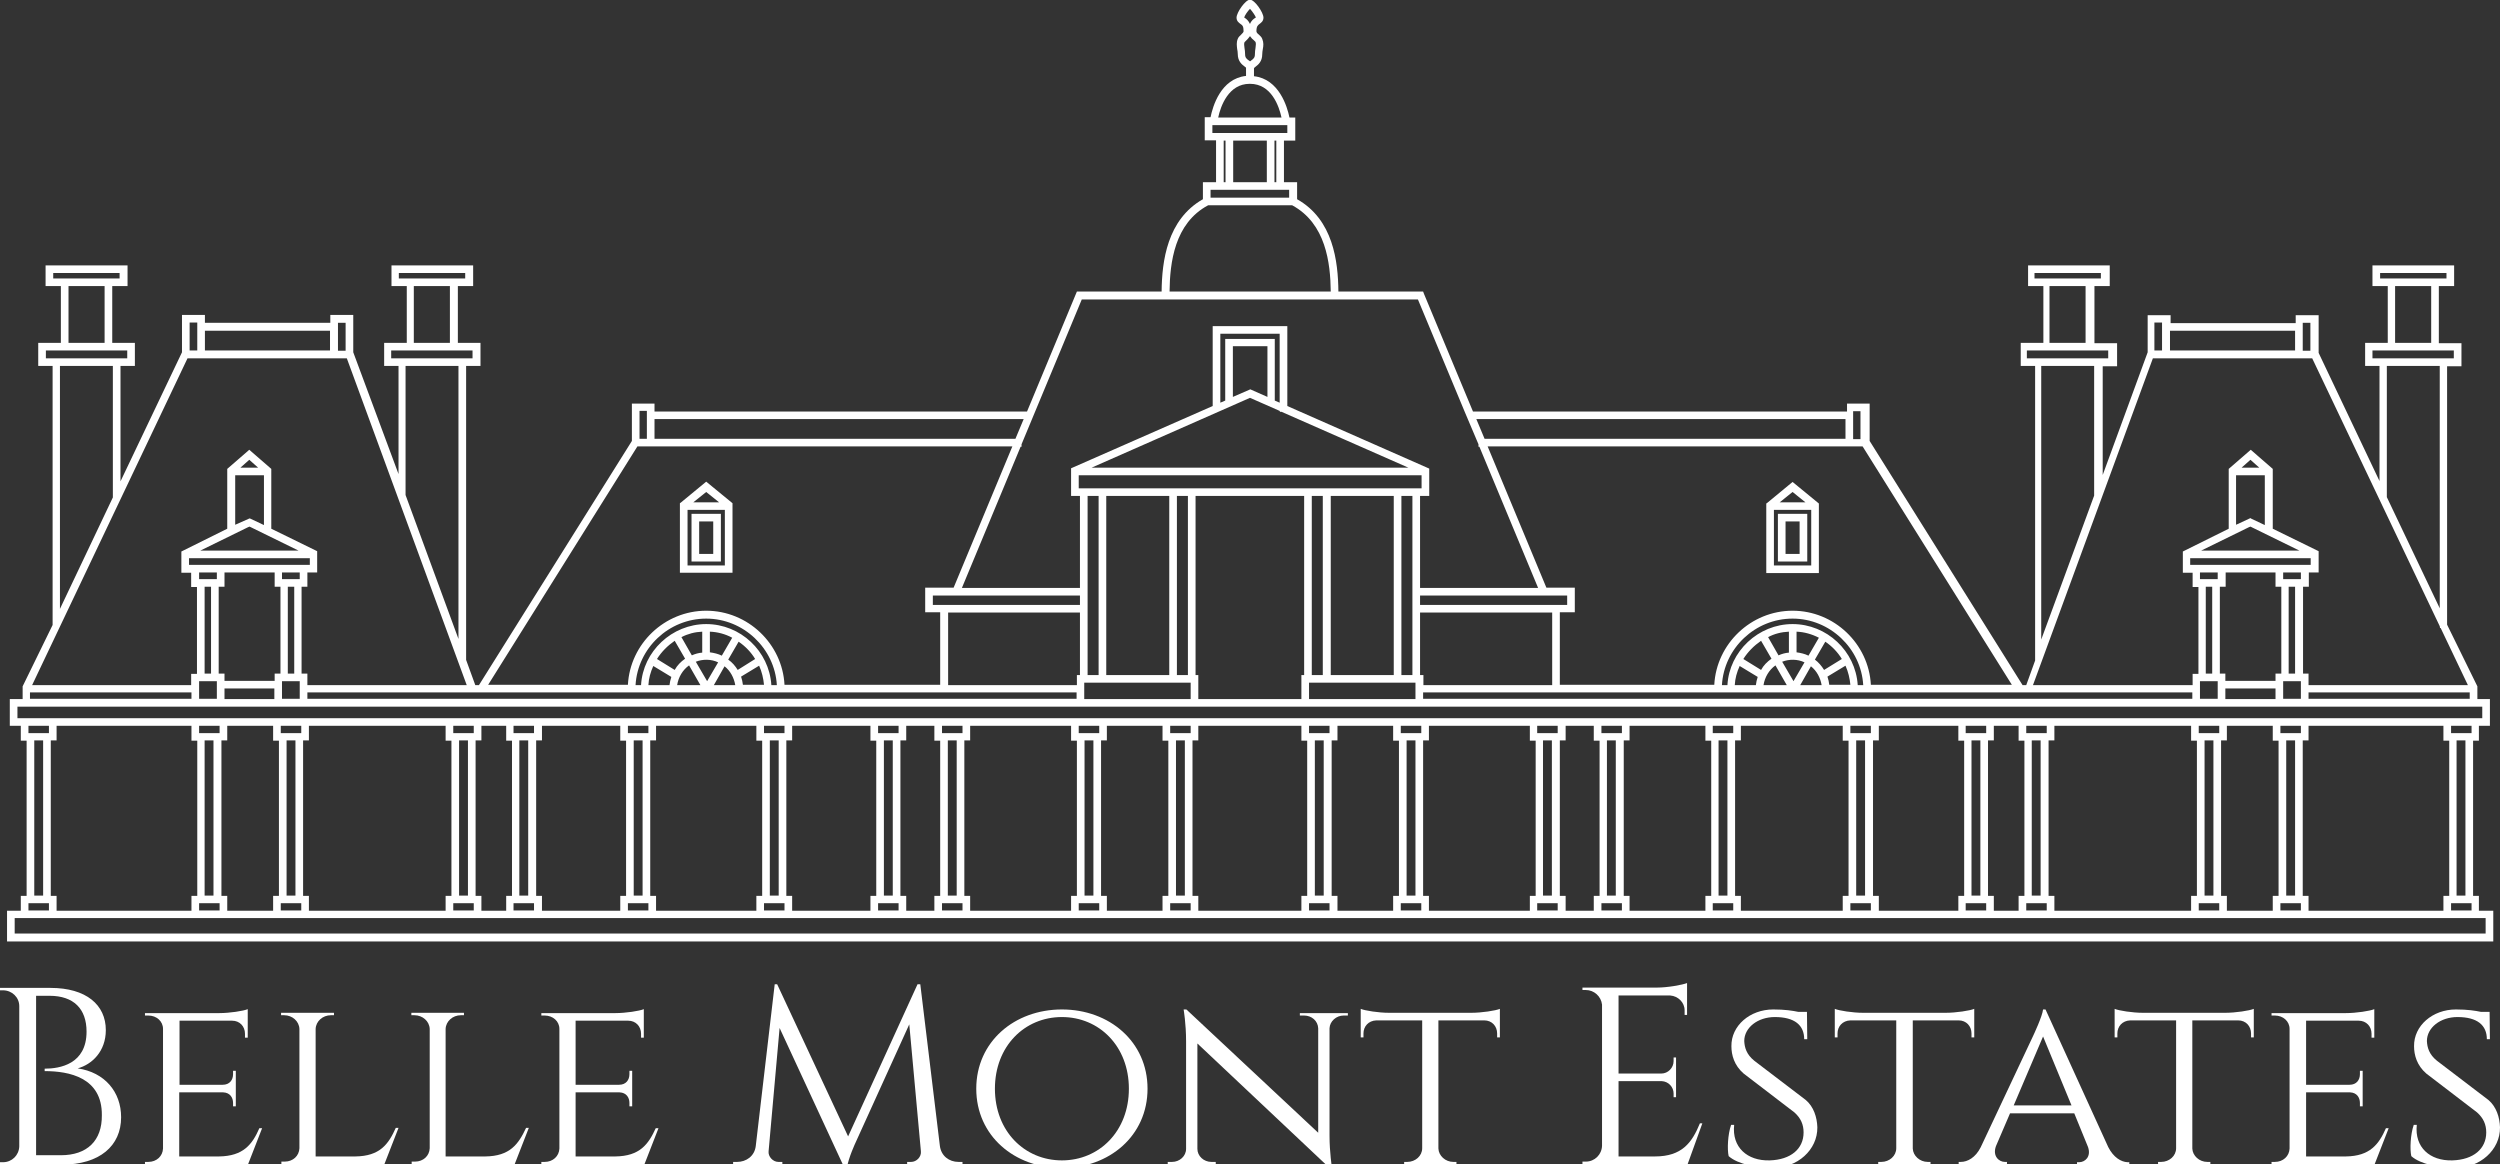 <svg width="277" height="129" viewBox="0 0 277 129" fill="none" xmlns="http://www.w3.org/2000/svg">
<rect x="0" y="0" width="277" height="129" fill="#333333" stroke="none"/>
<g clip-path="url(#clip0)">
<g clip-path="url(#clip1)">
<path d="M8.608 118.376C10.2 117.938 11.725 116.491 11.725 114.136C11.725 111.343 9.556 109.459 5.592 109.459H0V109.728H0.339C1.322 109.728 2.135 110.502 2.135 111.478V127.023C2.101 127.999 1.322 128.773 0.339 128.773H0V129.042H6.845C11.047 129.042 13.42 126.956 13.42 123.793C13.42 120.967 11.59 118.813 8.608 118.376ZM6.744 127.999H3.999V110.334H5.49C8.167 110.334 9.59 111.781 9.59 114.304C9.59 117.905 6.642 118.409 4.948 118.409V118.679C7.659 118.679 11.319 119.385 11.285 123.558C11.319 126.384 9.658 127.999 6.744 127.999Z" fill="white"/>
<path d="M24.264 128.134H19.858V121.034H24.738C25.484 121.068 25.823 121.606 25.823 122.212V122.582H26.128V118.645H25.823V119.015C25.823 119.654 25.45 120.193 24.671 120.193H19.892V113.093H25.721C26.568 113.093 27.144 113.732 27.144 114.54V114.977H27.449V111.814C26.975 112.016 25.45 112.252 24.298 112.252H16.063V112.521H16.436C17.351 112.521 18.062 113.16 18.062 114.001V127.259C18.029 128.1 17.351 128.739 16.436 128.739H16.063V129.009H27.483L29.042 125.005H28.737C27.958 126.788 26.975 128.1 24.264 128.134Z" fill="white"/>
<path d="M39.378 128.134H34.972V114.001C35.006 113.16 35.752 112.487 36.667 112.487H37.006V112.218H31.143V112.487H31.482C32.397 112.487 33.142 113.16 33.176 114.001V127.225C33.142 128.067 32.465 128.706 31.55 128.706H31.177V128.975H42.597L44.156 124.971H43.851C43.038 126.788 42.089 128.1 39.378 128.134Z" fill="white"/>
<path d="M53.78 128.134H49.374V114.001C49.408 113.16 50.154 112.487 51.069 112.487H51.408V112.218H45.579V112.487H45.918C46.833 112.487 47.578 113.16 47.612 114.001V127.225C47.578 128.067 46.901 128.706 45.986 128.706H45.613V128.975H57.033L58.592 124.971H58.287C57.44 126.788 56.491 128.1 53.78 128.134Z" fill="white"/>
<path d="M68.182 128.134H63.777V121.034H68.657C69.402 121.068 69.741 121.606 69.741 122.212V122.582H70.046V118.645H69.741V119.015C69.741 119.654 69.368 120.193 68.589 120.193H63.777V113.093H69.606C70.453 113.093 71.029 113.732 71.029 114.54V114.977H71.334V111.814C70.859 112.016 69.335 112.252 68.182 112.252H59.981V112.521H60.354C61.269 112.521 61.981 113.16 61.981 114.001V127.259C61.947 128.1 61.269 128.739 60.354 128.739H59.981V129.009H71.402L72.96 125.005H72.656C71.842 126.788 70.893 128.1 68.182 128.134Z" fill="white"/>
<path d="M104.137 126.956L101.968 109.055H101.663L93.971 125.913L86.109 109.055H85.838L83.737 126.99C83.601 128.1 82.686 128.74 81.669 128.74H81.229V129.009H86.685V128.74H86.244C85.634 128.74 85.092 128.134 85.16 127.562L86.38 113.901L93.564 129.413H93.835C94.005 128.269 94.818 126.552 94.818 126.552L100.748 113.497L102.036 127.562C102.104 128.168 101.562 128.74 100.952 128.74H100.511V129.009H106.645V128.74H106.204C105.154 128.74 104.273 128.067 104.137 126.956Z" fill="white"/>
<path d="M117.659 111.848C112.406 111.848 108.17 115.415 108.17 120.63C108.17 125.846 112.406 129.412 117.659 129.412C122.911 129.412 127.147 125.846 127.147 120.63C127.147 115.415 122.911 111.848 117.659 111.848ZM117.659 128.571C113.524 128.571 110.237 125.341 110.237 120.63C110.237 115.919 113.524 112.689 117.659 112.689C121.793 112.689 125.08 115.919 125.08 120.63C125.08 125.341 121.793 128.571 117.659 128.571Z" fill="white"/>
<path d="M144.024 112.521H144.498C145.346 112.521 146.023 113.127 146.057 113.934V125.509L131.451 111.848H131.146C131.146 111.848 131.418 113.429 131.418 115.347V127.293C131.418 128.1 130.706 128.74 129.859 128.74H129.384V129.009H134.705V128.74H134.23C133.383 128.74 132.671 128.1 132.671 127.293V115.617L147.311 129.412H147.582C147.582 129.412 147.311 127.663 147.311 125.846V113.934C147.345 113.16 148.057 112.521 148.87 112.521H149.344V112.252H144.024V112.521Z" fill="white"/>
<path d="M153.885 112.218C152.767 112.218 151.242 111.983 150.768 111.781V114.944H151.073V114.506C151.073 113.732 151.615 113.093 152.496 113.059H157.579V127.225C157.579 128.067 156.834 128.74 155.919 128.74H155.58V129.009H161.375V128.74H161.036C160.155 128.74 159.409 128.067 159.375 127.259V113.059H164.458C165.306 113.059 165.882 113.699 165.882 114.506V114.944H166.187V111.781C165.712 111.983 164.153 112.218 163.035 112.218H153.885Z" fill="white"/>
<path d="M183.368 128.134H179.335V119.789H184.113C184.859 119.823 185.435 120.428 185.435 121.169V121.572H185.706V117.164H185.435V117.568C185.435 118.308 184.825 118.948 184.08 118.948H179.335V110.3H185.062C185.943 110.367 186.655 111.074 186.655 111.949V112.454H186.926V110.199V109.728V108.921C186.418 109.122 184.791 109.425 183.571 109.425H175.336V109.694H175.709C176.624 109.694 177.404 110.401 177.505 111.31V126.956C177.471 127.932 176.692 128.706 175.709 128.706H175.336V128.975H186.994L188.62 124.466H188.349C187.468 126.62 186.35 128.134 183.368 128.134Z" fill="white"/>
<path d="M200.074 121.875L194.381 117.535C193.5 116.828 193.297 116.054 193.263 115.347C193.263 113.867 194.754 112.689 196.652 112.689C198.854 112.689 199.905 113.598 199.905 115.145H200.244L200.21 112.117H199.261C198.617 111.983 197.77 111.848 196.482 111.848C193.873 111.848 191.806 113.665 191.84 115.919C191.84 116.895 192.145 118.039 193.195 118.948L198.821 123.255C199.532 123.894 199.837 124.601 199.837 125.476C199.837 127.293 198.414 128.504 196.076 128.571C193.602 128.639 191.874 127.124 192.145 124.634H191.806C191.433 125.711 191.365 127.36 191.535 128.1C192.551 129.009 194.72 129.412 196.381 129.412C199.159 129.412 201.396 127.394 201.362 124.904C201.328 123.793 200.956 122.615 200.074 121.875Z" fill="white"/>
<path d="M213.596 128.74C212.715 128.74 211.969 128.067 211.935 127.259V113.059H217.019C217.866 113.059 218.442 113.699 218.442 114.506V114.944H218.747V111.781C218.272 111.983 216.714 112.218 215.595 112.218H206.412C205.293 112.218 203.768 111.983 203.294 111.781V114.944H203.599V114.506C203.599 113.732 204.141 113.093 205.022 113.059H210.105V127.225C210.105 128.067 209.36 128.74 208.445 128.74H208.106V129.009H213.901V128.74H213.596Z" fill="white"/>
<path d="M233.59 127.091L226.643 111.848H226.372C226.304 112.588 225.287 114.742 225.287 114.742L219.458 127.124C218.882 128.268 218.001 128.74 217.256 128.74H217.019V129.009H222.373V128.74H222.136C221.492 128.74 220.746 128.1 221.153 126.99L222.712 123.356H229.828L231.353 127.091C231.726 128.167 231.014 128.773 230.37 128.773H230.133V129.042H235.928V128.773H235.725C235.013 128.74 234.166 128.235 233.59 127.091ZM223.118 122.481L226.372 114.843L229.523 122.481H223.118Z" fill="white"/>
<path d="M237.419 112.218C236.301 112.218 234.776 111.983 234.301 111.781V114.944H234.606V114.506C234.606 113.732 235.148 113.093 236.03 113.059H241.113V127.225C241.113 128.067 240.367 128.74 239.452 128.74H239.113V129.009H244.908V128.74H244.569C243.688 128.74 242.943 128.067 242.909 127.259V113.059H247.992C248.839 113.059 249.415 113.699 249.415 114.506V114.944H249.72V111.781C249.246 111.983 247.687 112.218 246.569 112.218H237.419Z" fill="white"/>
<path d="M259.92 128.134H255.515V121.034H260.395C261.14 121.068 261.479 121.606 261.479 122.212V122.582H261.784V118.645H261.479V119.015C261.479 119.654 261.106 120.193 260.327 120.193H255.515V113.093H261.344C262.191 113.093 262.767 113.732 262.767 114.54V114.977H263.072V111.814C262.597 112.016 261.072 112.252 259.92 112.252H251.686V112.521H252.058C252.973 112.521 253.685 113.16 253.685 114.001V127.259C253.651 128.1 252.973 128.739 252.058 128.739H251.686V129.009H263.106L264.665 125.005H264.36C263.58 126.788 262.597 128.1 259.92 128.134Z" fill="white"/>
<path d="M275.712 121.875L270.019 117.535C269.138 116.828 268.935 116.054 268.901 115.347C268.901 113.867 270.392 112.689 272.289 112.689C274.492 112.689 275.543 113.598 275.543 115.145H275.882L275.848 112.117H274.899C274.255 111.983 273.408 111.848 272.12 111.848C269.511 111.848 267.443 113.665 267.477 115.919C267.477 116.895 267.782 118.039 268.833 118.948L274.458 123.255C275.17 123.894 275.475 124.601 275.475 125.476C275.475 127.293 274.052 128.504 271.713 128.571C269.24 128.639 267.511 127.124 267.782 124.634H267.443C267.071 125.711 267.003 127.36 267.172 128.1C268.189 129.009 270.358 129.412 272.018 129.412C274.797 129.412 277.034 127.394 277 124.904C276.966 123.793 276.593 122.615 275.712 121.875Z" fill="white"/>
<path d="M81.162 55.756L78.247 53.367L75.435 55.688L75.333 55.756V63.461H81.162V55.756ZM76.18 62.654V56.496H80.314V62.654H76.18ZM76.824 55.655L78.247 54.511L79.671 55.655H76.824Z" fill="white"/>
<path d="M76.621 62.216H79.874V56.933H76.621V62.216ZM79.027 57.775V61.375H77.468V57.775H79.027Z" fill="white"/>
<path d="M198.617 53.4L195.804 55.722L195.703 55.789V63.495H201.531V55.789L198.617 53.4ZM196.55 62.654V56.496H200.684V62.654H196.55ZM197.194 55.655L198.617 54.511L200.04 55.655H197.194Z" fill="white"/>
<path d="M196.991 62.216H200.244V56.933H196.991V62.216ZM199.397 57.775V61.375H197.838V57.775H199.397Z" fill="white"/>
<path d="M276.221 100.912H274.662V99.263H274.018V82.069H274.662V80.42H275.882V77.459H274.493V76.046L271.138 69.215V40.58H272.73V38.023H270.223V31.697H271.917V29.409H262.869V31.697H264.563V37.989H262.056V40.547H263.648V53.299L256.905 39.1V34.927H254.363V35.802H240.503V34.927H237.961V39.032L232.98 52.626V40.58H234.573V38.023H232.065V31.697H233.759V29.409H224.711V31.697H226.406V37.989H223.898V40.547H225.491V73.186L224.508 75.911H224.101L207.157 48.858V44.719H204.65V45.594H163.205L157.783 32.572L157.681 32.303H148.294C148.26 28.938 147.718 24.328 143.719 22.073V20.189H142.262V15.579H143.516V13.022H142.872C142.635 11.844 141.72 8.749 138.941 8.446V7.571C138.941 7.537 138.975 7.504 139.144 7.369C139.415 7.167 139.856 6.797 139.856 6.023C139.856 5.821 139.89 5.619 139.924 5.418C139.991 5.081 140.025 4.711 139.856 4.307C139.788 4.105 139.619 3.971 139.483 3.836C139.348 3.735 139.212 3.6 139.212 3.466C139.212 2.894 139.381 2.793 139.551 2.658C139.72 2.524 139.991 2.355 139.991 1.952C139.991 1.38 139.009 -0.034 138.5 -0.034C137.992 -0.034 137.009 1.38 137.009 1.952C137.009 2.355 137.28 2.524 137.45 2.658C137.653 2.793 137.789 2.894 137.789 3.466C137.789 3.567 137.653 3.701 137.518 3.836C137.382 3.971 137.213 4.105 137.145 4.307C136.975 4.711 137.043 5.081 137.077 5.418C137.111 5.586 137.145 5.788 137.145 5.99C137.145 6.763 137.585 7.134 137.856 7.335C138.06 7.47 138.06 7.504 138.06 7.537V8.412C135.247 8.715 134.366 11.811 134.129 12.988H133.485V15.546H134.739V20.189H133.282V22.073C129.317 24.328 128.741 28.938 128.707 32.303H119.32L113.796 45.594H72.52V44.719H70.013V48.858L53.069 75.911H52.662L51.646 73.118V40.547H53.238V37.989H50.731V31.697H52.425V29.409H43.377V31.697H45.071V37.989H42.564V40.547H44.156V52.526L39.141 39.032V34.894H36.599V35.769H22.705V34.894H20.164V39.032L13.352 53.333V40.547H14.945V37.989H12.437V31.697H14.132V29.409H5.05V31.697H6.744V37.989H4.236V40.547H5.829V69.249L2.508 76.046V77.459H1.085V80.42H2.305V82.069H2.949V99.263H2.305V100.912H0.78V104.311H276.255V100.912H276.221ZM138.5 2.658C138.331 2.288 138.094 2.086 137.924 1.985C137.89 1.952 137.856 1.952 137.856 1.952C137.89 1.75 138.229 1.245 138.5 0.976C138.738 1.245 139.11 1.75 139.144 1.952C139.144 1.952 139.11 1.985 139.076 1.985C138.907 2.086 138.636 2.288 138.5 2.658ZM138.5 4.004C138.636 4.206 138.805 4.374 138.941 4.475C138.975 4.509 139.076 4.61 139.11 4.644C139.178 4.812 139.144 5.014 139.11 5.317C139.076 5.518 139.043 5.754 139.043 6.023C139.043 6.393 138.873 6.528 138.636 6.696C138.602 6.73 138.568 6.763 138.5 6.797C138.466 6.763 138.433 6.73 138.365 6.696C138.128 6.528 137.958 6.393 137.958 6.023C137.958 5.754 137.924 5.518 137.89 5.317C137.856 5.047 137.823 4.845 137.89 4.677C137.924 4.644 138.026 4.543 138.06 4.509C138.195 4.374 138.365 4.206 138.5 4.004ZM134.976 13.022C135.247 11.743 136.128 9.287 138.466 9.287H138.5C140.873 9.287 141.72 11.777 141.991 13.022H134.976ZM134.332 14.738V13.863H142.635V14.738H134.332ZM141.415 15.579V20.189H141.211V15.579H141.415ZM140.364 15.579V20.189H136.637V15.579H140.364ZM135.789 15.579V20.189H135.586V15.579H135.789ZM134.129 21.905V21.03H142.838V21.905H134.129ZM143.177 22.747C146.905 24.765 147.413 29.14 147.447 32.303H129.588C129.622 29.106 130.13 24.732 133.858 22.747H143.177ZM271.07 30.25V30.856H263.716V30.25H271.07ZM269.376 31.697V37.989H265.377V31.697H269.376ZM271.883 38.831V39.705H262.869V38.831H271.883ZM273.645 76.719V77.425H255.786V76.719H273.645ZM254.939 75.474V77.425H252.974V75.474H254.939ZM245.722 75.474V77.425H243.756V75.474H245.722ZM255.786 75.878V74.633H255.177V65.009H255.82V63.428H256.905V61.072L251.822 58.582V51.953L249.382 49.834L246.942 51.953V58.582L241.859 61.106V63.461H242.943V65.043H243.587V74.666H242.943V75.911H225.253L238.538 39.705H256.193L270.324 69.383L270.358 69.585H270.426L273.442 75.911H255.786V75.878ZM254.939 63.428V64.168H252.974V63.428H254.939ZM245.959 74.633V65.009H246.603V63.428H252.127V65.009H252.77V74.633H252.127V75.44H246.569V74.633H245.959ZM245.722 63.428V64.168H243.756V63.428H245.722ZM256.024 61.846V62.586H242.672V61.846H256.024ZM248.365 51.819L249.348 50.944L250.331 51.819H248.365ZM254.77 61.005H243.892L249.178 58.414L249.348 58.347L254.77 61.005ZM247.755 58.145V52.66H250.941V58.178L249.449 57.472L249.348 57.404L247.755 58.145ZM244.4 74.633V65.009H245.112V74.633H244.4ZM253.584 74.633V65.009H254.295V74.633H253.584ZM270.324 40.547V67.398L264.462 55.083V40.547H270.324ZM252.127 76.281V77.459H246.569V76.281H252.127ZM255.99 35.769V38.864H255.143V35.769H255.99ZM238.707 38.831V35.735H239.554V38.831H238.707ZM240.435 38.831V36.643H254.295V38.831H240.435ZM226.168 70.864V40.547H232.031V54.914L226.168 70.864ZM232.777 30.25V30.856H225.423V30.25H232.777ZM231.082 31.697V37.989H227.083V31.697H231.082ZM233.59 38.831V39.705H224.576V38.831H233.59ZM70.86 48.622V45.527H71.673V48.622H70.86ZM72.52 48.622V46.435H113.423L112.508 48.622H72.52ZM156.834 75.642V77.459H145.041V75.642H156.834ZM132.468 74.801V54.948H144.499V74.801H144.194V77.459H132.773V74.801H132.468ZM145.346 74.801V54.948H146.566V74.801H145.346ZM147.447 74.801V54.948H154.428V74.801H147.447ZM155.275 74.801V54.948H156.495V74.801H155.275ZM131.926 75.642V77.459H120.133V75.642H131.926ZM119.659 67.869V74.801H119.32V75.911H105.053V67.869H119.659ZM163.815 49.228V49.497H163.916L170.423 65.144H157.342V54.948H158.359V51.92L142.635 44.988V36.139H134.366V44.988L118.676 51.886V54.948H119.659V65.144H106.578L113.084 49.497H113.186V49.228L119.862 33.178H157.105L162.29 45.627L163.815 49.228ZM157.511 52.66V54.107H119.523V52.66H157.511ZM135.755 37.518V44.383L135.213 44.618V36.98H141.787V44.618L141.245 44.383V37.552H135.755V37.518ZM136.603 38.359H140.432V43.979L138.534 43.138L136.603 43.979V38.359ZM141.821 45.627H141.991L156.054 51.819H120.946L138.5 44.08L141.787 45.527L141.821 45.627ZM120.506 74.801V54.948H121.726V74.801H120.506ZM122.573 74.801V54.948H129.554V74.801H122.573ZM130.401 74.801V54.948H131.621V74.801H130.401ZM157.342 74.801V67.869H171.982V75.911H157.715V74.801H157.342ZM157.342 67.028V65.985H173.642V67.028H157.342ZM205.022 75.878H202.684C202.65 75.575 202.582 75.272 202.481 74.969L204.48 73.758C204.785 74.431 204.955 75.171 205.022 75.878ZM194.754 75.003C194.653 75.306 194.585 75.608 194.551 75.911H192.213C192.247 75.171 192.45 74.464 192.755 73.791L194.754 75.003ZM193.162 73.017C193.67 72.21 194.348 71.537 195.127 70.999L196.279 72.984C195.805 73.32 195.398 73.724 195.127 74.229L193.162 73.017ZM196.72 73.724L197.974 75.911H195.398C195.534 75.036 196.008 74.229 196.72 73.724ZM198.211 69.989V72.311C197.804 72.344 197.431 72.445 197.059 72.614L195.907 70.595C196.584 70.225 197.398 70.023 198.211 69.989ZM200.651 73.825C201.295 74.33 201.701 75.104 201.837 75.911H199.465L200.651 73.825ZM202.108 74.229C201.837 73.791 201.498 73.388 201.091 73.085L202.244 71.1C202.989 71.604 203.633 72.277 204.074 73.017L202.108 74.229ZM201.532 70.662L200.38 72.647C199.973 72.445 199.533 72.344 199.058 72.277V69.989C199.905 70.023 200.753 70.258 201.532 70.662ZM199.939 73.388L198.719 75.474L197.465 73.32C198.245 73.017 199.16 73.017 199.939 73.388ZM198.618 68.542C202.752 68.542 206.208 71.84 206.446 75.911H205.836C205.598 72.143 202.413 69.148 198.618 69.148C194.822 69.148 191.603 72.176 191.399 75.911H190.789C191.027 71.806 194.483 68.542 198.618 68.542ZM207.293 75.878C207.056 71.335 203.226 67.667 198.618 67.667C194.009 67.667 190.179 71.335 189.942 75.878H172.829V67.836H174.489V65.11H171.338L164.831 49.464H206.378L222.915 75.878H207.293ZM119.659 65.985V67.028H103.359V65.985H119.659ZM84.652 75.878H82.314C82.28 75.575 82.213 75.272 82.111 74.969L84.11 73.758C84.415 74.431 84.585 75.171 84.652 75.878ZM74.384 75.003C74.283 75.306 74.215 75.608 74.181 75.911H71.843C71.877 75.171 72.08 74.464 72.385 73.791L74.384 75.003ZM72.792 73.017C73.3 72.21 73.978 71.537 74.757 70.999L75.909 72.984C75.435 73.32 75.028 73.724 74.757 74.229L72.792 73.017ZM76.35 73.724L77.604 75.911H75.028C75.164 75.036 75.638 74.229 76.35 73.724ZM77.807 69.989V72.311C77.4 72.344 77.028 72.445 76.655 72.614L75.503 70.595C76.214 70.225 76.994 70.023 77.807 69.989ZM80.281 73.825C80.925 74.33 81.331 75.104 81.467 75.911H79.095L80.281 73.825ZM81.738 74.229C81.467 73.791 81.128 73.388 80.688 73.085L81.84 71.1C82.585 71.604 83.229 72.277 83.67 73.017L81.738 74.229ZM81.128 70.662L79.976 72.647C79.569 72.445 79.129 72.344 78.654 72.277V69.989C79.535 70.023 80.382 70.258 81.128 70.662ZM79.569 73.388L78.349 75.474L77.095 73.32C77.875 73.017 78.79 73.017 79.569 73.388ZM78.248 68.542C82.382 68.542 85.838 71.84 86.076 75.911H85.466C85.228 72.143 82.043 69.148 78.248 69.148C74.452 69.148 71.233 72.176 71.029 75.911H70.419C70.657 71.806 74.113 68.542 78.248 68.542ZM112.169 49.464L105.663 65.11H102.511V67.836H104.172V75.878H86.923C86.686 71.335 82.856 67.667 78.248 67.667C73.639 67.667 69.809 71.335 69.572 75.878H54.086L70.623 49.464H112.169ZM157.681 77.459V76.719H242.909V77.425H157.681V77.459ZM206.141 45.56V48.656H205.327V45.56H206.141ZM163.577 46.435H204.48V48.622H164.492L163.577 46.435ZM21.214 76.719V77.425H3.321V76.719H21.214ZM51.544 30.25V30.856H44.19V30.25H51.544ZM49.849 31.697V37.989H45.851V31.697H49.849ZM52.357 38.831V39.705H43.343V38.831H52.357ZM50.798 40.547V70.797L44.936 54.847V40.547H50.798ZM33.211 75.474V77.425H31.245V75.474H33.211ZM24.027 75.474V77.425H22.061V75.474H24.027ZM34.058 75.878V74.633H33.414V65.009H34.058V63.428H35.142V61.072L30.059 58.582V51.953L27.619 49.834L25.179 51.953V58.582L20.232 61.039L20.096 61.106V63.461H21.18V65.043H21.824V74.666H21.18V75.911H3.559L20.774 39.705H38.429L51.713 75.911H34.058V75.878ZM33.211 63.428V64.168H31.245V63.428H33.211ZM24.23 74.633V65.009H24.874V63.428H30.432V65.009H31.076V74.633H30.432V75.44H24.874V74.633H24.23ZM24.027 63.428V64.168H22.061V63.428H24.027ZM34.329 61.846V62.586H20.943V61.846H34.329ZM26.636 51.819L27.619 50.944L28.602 51.819H26.636ZM33.075 61.005H22.197L27.483 58.414L27.653 58.347L33.075 61.005ZM26.06 58.145V52.66H29.246V58.178L27.755 57.472L27.653 57.438L26.06 58.145ZM22.671 74.633V65.009H23.383V74.633H22.671ZM31.889 74.633V65.009H32.601V74.633H31.889ZM30.398 76.281V77.459H24.874V76.281H30.398ZM34.058 77.459V76.719H119.286V77.425H34.058V77.459ZM38.294 35.769V38.864H37.447V35.769H38.294ZM21.011 38.831V35.735H21.858V38.831H21.011ZM22.705 38.831V36.643H36.565V38.831H22.705ZM6.642 67.466V40.547H12.505V55.116L6.642 67.466ZM13.251 30.25V30.856H5.897V30.25H13.251ZM11.59 31.697V37.989H7.591V31.697H11.59ZM14.098 38.831V39.705H5.084V38.831H14.098ZM273.849 100.071V100.878H271.578V100.071H273.849ZM272.188 99.23V82.035H273.171V99.23H272.188ZM271.578 81.194V80.42H273.849V81.228H271.578V81.194ZM255.143 99.23V82.035H255.786V80.42H270.731V82.069H271.375V99.263H270.731V100.912H255.786V99.263H255.143V99.23ZM254.939 100.071V100.878H252.669V100.071H254.939ZM253.313 99.23V82.035H254.295V99.23H253.313ZM252.669 81.194V80.42H254.939V81.228H252.669V81.194ZM246.095 99.23V82.035H246.738V80.42H251.822V82.069H252.465V99.263H251.822V100.912H246.738V99.263H246.095V99.23ZM245.891 100.071V100.878H243.621V100.071H245.891ZM244.265 99.23V82.035H245.247V99.23H244.265ZM243.621 81.194V80.42H245.891V81.228H243.621V81.194ZM226.982 99.23V82.035H227.626V80.42H242.774V82.069H243.417V99.263H242.774V100.912H227.626V99.263H226.982V99.23ZM226.778 100.071V100.878H224.508V100.071H226.778ZM225.118 99.23V82.035H226.101V99.23H225.118ZM224.508 81.194V80.42H226.778V81.228H224.508V81.194ZM220.272 99.23V82.035H220.916V80.42H223.661V82.069H224.305V99.263H223.661V100.912H220.916V99.263H220.272V99.23ZM220.069 100.071V100.878H217.798V100.071H220.069ZM218.442 99.23V82.035H219.425V99.23H218.442ZM217.798 81.194V80.42H220.069V81.228H217.798V81.194ZM207.53 99.23V82.035H208.174V80.42H216.985V82.069H217.629V99.263H216.985V100.912H208.174V99.263H207.53V99.23ZM207.293 100.071V100.878H205.022V100.071H207.293ZM205.666 99.23V82.035H206.649V99.23H205.666ZM205.022 81.194V80.42H207.293V81.228H205.022V81.194ZM192.247 99.23V82.035H192.89V80.42H204.175V82.069H204.819V99.263H204.175V100.912H192.89V99.263H192.247V99.23ZM192.043 100.071V100.878H189.773V100.071H192.043ZM190.417 99.23V82.035H191.399V99.23H190.417ZM189.773 81.194V80.42H192.043V81.228H189.773V81.194ZM179.911 99.23V82.035H180.555V80.42H188.959V82.069H189.603V99.263H188.959V100.912H180.555V99.263H179.911V99.23ZM179.708 100.071V100.878H177.438V100.071H179.708ZM178.048 99.23V82.035H179.03V99.23H178.048ZM177.438 81.194V80.42H179.708V81.228H177.438V81.194ZM172.829 99.23V82.035H173.473V80.42H176.59V82.069H177.234V99.263H176.59V100.912H173.473V99.263H172.829V99.23ZM172.592 100.071V100.878H170.321V100.071H172.592ZM170.965 99.23V82.035H171.948V99.23H170.965ZM170.321 81.194V80.42H172.592V81.228H170.321V81.194ZM157.681 99.23V82.035H158.325V80.42H169.508V82.069H170.152V99.263H169.508V100.912H158.325V99.263H157.681V99.23ZM157.478 100.071V100.878H155.207V100.071H157.478ZM155.851 99.23V82.035H156.834V99.23H155.851ZM155.207 81.194V80.42H157.478V81.228H155.207V81.194ZM147.548 99.23V82.035H148.192V80.42H154.36V82.069H155.004V99.263H154.36V100.912H148.192V99.263H147.548V99.23ZM147.311 100.071V100.878H145.041V100.071H147.311ZM145.685 99.23V82.035H146.667V99.23H145.685ZM145.041 81.194V80.42H147.311V81.228H145.041V81.194ZM132.129 99.23V82.035H132.773V80.42H144.194V82.069H144.837V99.263H144.194V100.912H132.773V99.263H132.129V99.23ZM131.926 100.071V100.878H129.656V100.071H131.926ZM130.299 99.23V82.035H131.282V99.23H130.299ZM129.656 81.194V80.42H131.926V81.228H129.656V81.194ZM121.997 99.23V82.035H122.641V80.42H128.808V82.069H129.452V99.263H128.808V100.912H122.641V99.263H121.997V99.23ZM121.794 100.071V100.878H119.523V100.071H121.794ZM120.167 99.23V82.035H121.15V99.23H120.167ZM119.523 81.194V80.42H121.794V81.228H119.523V81.194ZM106.849 99.23V82.035H107.493V80.42H118.676V82.069H119.32V99.263H118.676V100.912H107.493V99.263H106.849V99.23ZM106.646 100.071V100.878H104.375V100.071H106.646ZM105.019 99.23V82.035H106.002V99.23H105.019ZM104.375 81.194V80.42H106.646V81.228H104.375V81.194ZM99.766 99.23V82.035H100.41V80.42H103.528V82.069H104.172V99.263H103.528V100.912H100.41V99.263H99.766V99.23ZM99.563 100.071V100.878H97.293V100.071H99.563ZM97.936 99.23V82.035H98.919V99.23H97.936ZM97.293 81.194V80.42H99.563V81.228H97.293V81.194ZM87.126 99.23V82.035H87.77V80.42H96.445V82.069H97.089V99.263H96.445V100.912H87.77V99.263H87.126V99.23ZM86.923 100.071V100.878H84.652V100.071H86.923ZM85.296 99.23V82.035H86.279V99.23H85.296ZM84.652 81.194V80.42H86.923V81.228H84.652V81.194ZM72.046 99.23V82.035H72.69V80.42H83.805V82.069H84.449V99.263H83.805V100.912H72.69V99.263H72.046V99.23ZM71.843 100.071V100.878H69.572V100.071H71.843ZM70.216 99.23V82.035H71.199V99.23H70.216ZM69.572 81.194V80.42H71.843V81.228H69.572V81.194ZM59.406 99.23V82.035H60.05V80.42H68.725V82.069H69.369V99.263H68.725V100.912H60.05V99.263H59.406V99.23ZM59.169 100.071V100.878H56.898V100.071H59.169ZM57.542 99.23V82.035H58.525V99.23H57.542ZM56.898 81.194V80.42H59.169V81.228H56.898V81.194ZM52.696 99.23V82.035H53.34V80.42H56.085V82.069H56.729V99.263H56.085V100.912H53.34V99.263H52.696V99.23ZM52.493 100.071V100.878H50.222V100.071H52.493ZM50.866 99.23V82.035H51.849V99.23H50.866ZM50.222 81.194V80.42H52.493V81.228H50.222V81.194ZM33.583 99.23V82.035H34.227V80.42H49.375V82.069H50.019V99.263H49.375V100.912H34.227V99.263H33.583V99.23ZM33.38 100.071V100.878H31.11V100.071H33.38ZM31.753 99.23V82.035H32.736V99.23H31.753ZM31.11 81.194V80.42H33.38V81.228H31.11V81.194ZM24.535 99.23V82.035H25.179V80.42H30.262V82.069H30.906V99.263H30.262V100.912H25.179V99.263H24.535V99.23ZM24.332 100.071V100.878H22.061V100.071H24.332ZM22.671 99.23V82.035H23.654V99.23H22.671ZM22.061 81.194V80.42H24.332V81.228H22.061V81.194ZM5.626 99.23V82.035H6.27V80.42H21.214V82.069H21.858V99.263H21.214V100.912H6.27V99.263H5.626V99.23ZM5.422 80.42V81.228H3.152V80.42H5.422ZM4.779 82.035V99.23H3.796V82.035H4.779ZM5.422 100.071V100.878H3.152V100.071H5.422ZM1.932 79.579V78.3H275.035V79.579H1.932ZM1.627 103.436V101.72H275.408V103.436H1.627Z" fill="white"/>
</g>
</g>
<defs>
<clipPath id="clip0">
<rect width="277" height="129" fill="white"/>
</clipPath>
<clipPath id="clip1">
<rect width="277" height="129.379" fill="white"/>
</clipPath>
</defs>
</svg>
